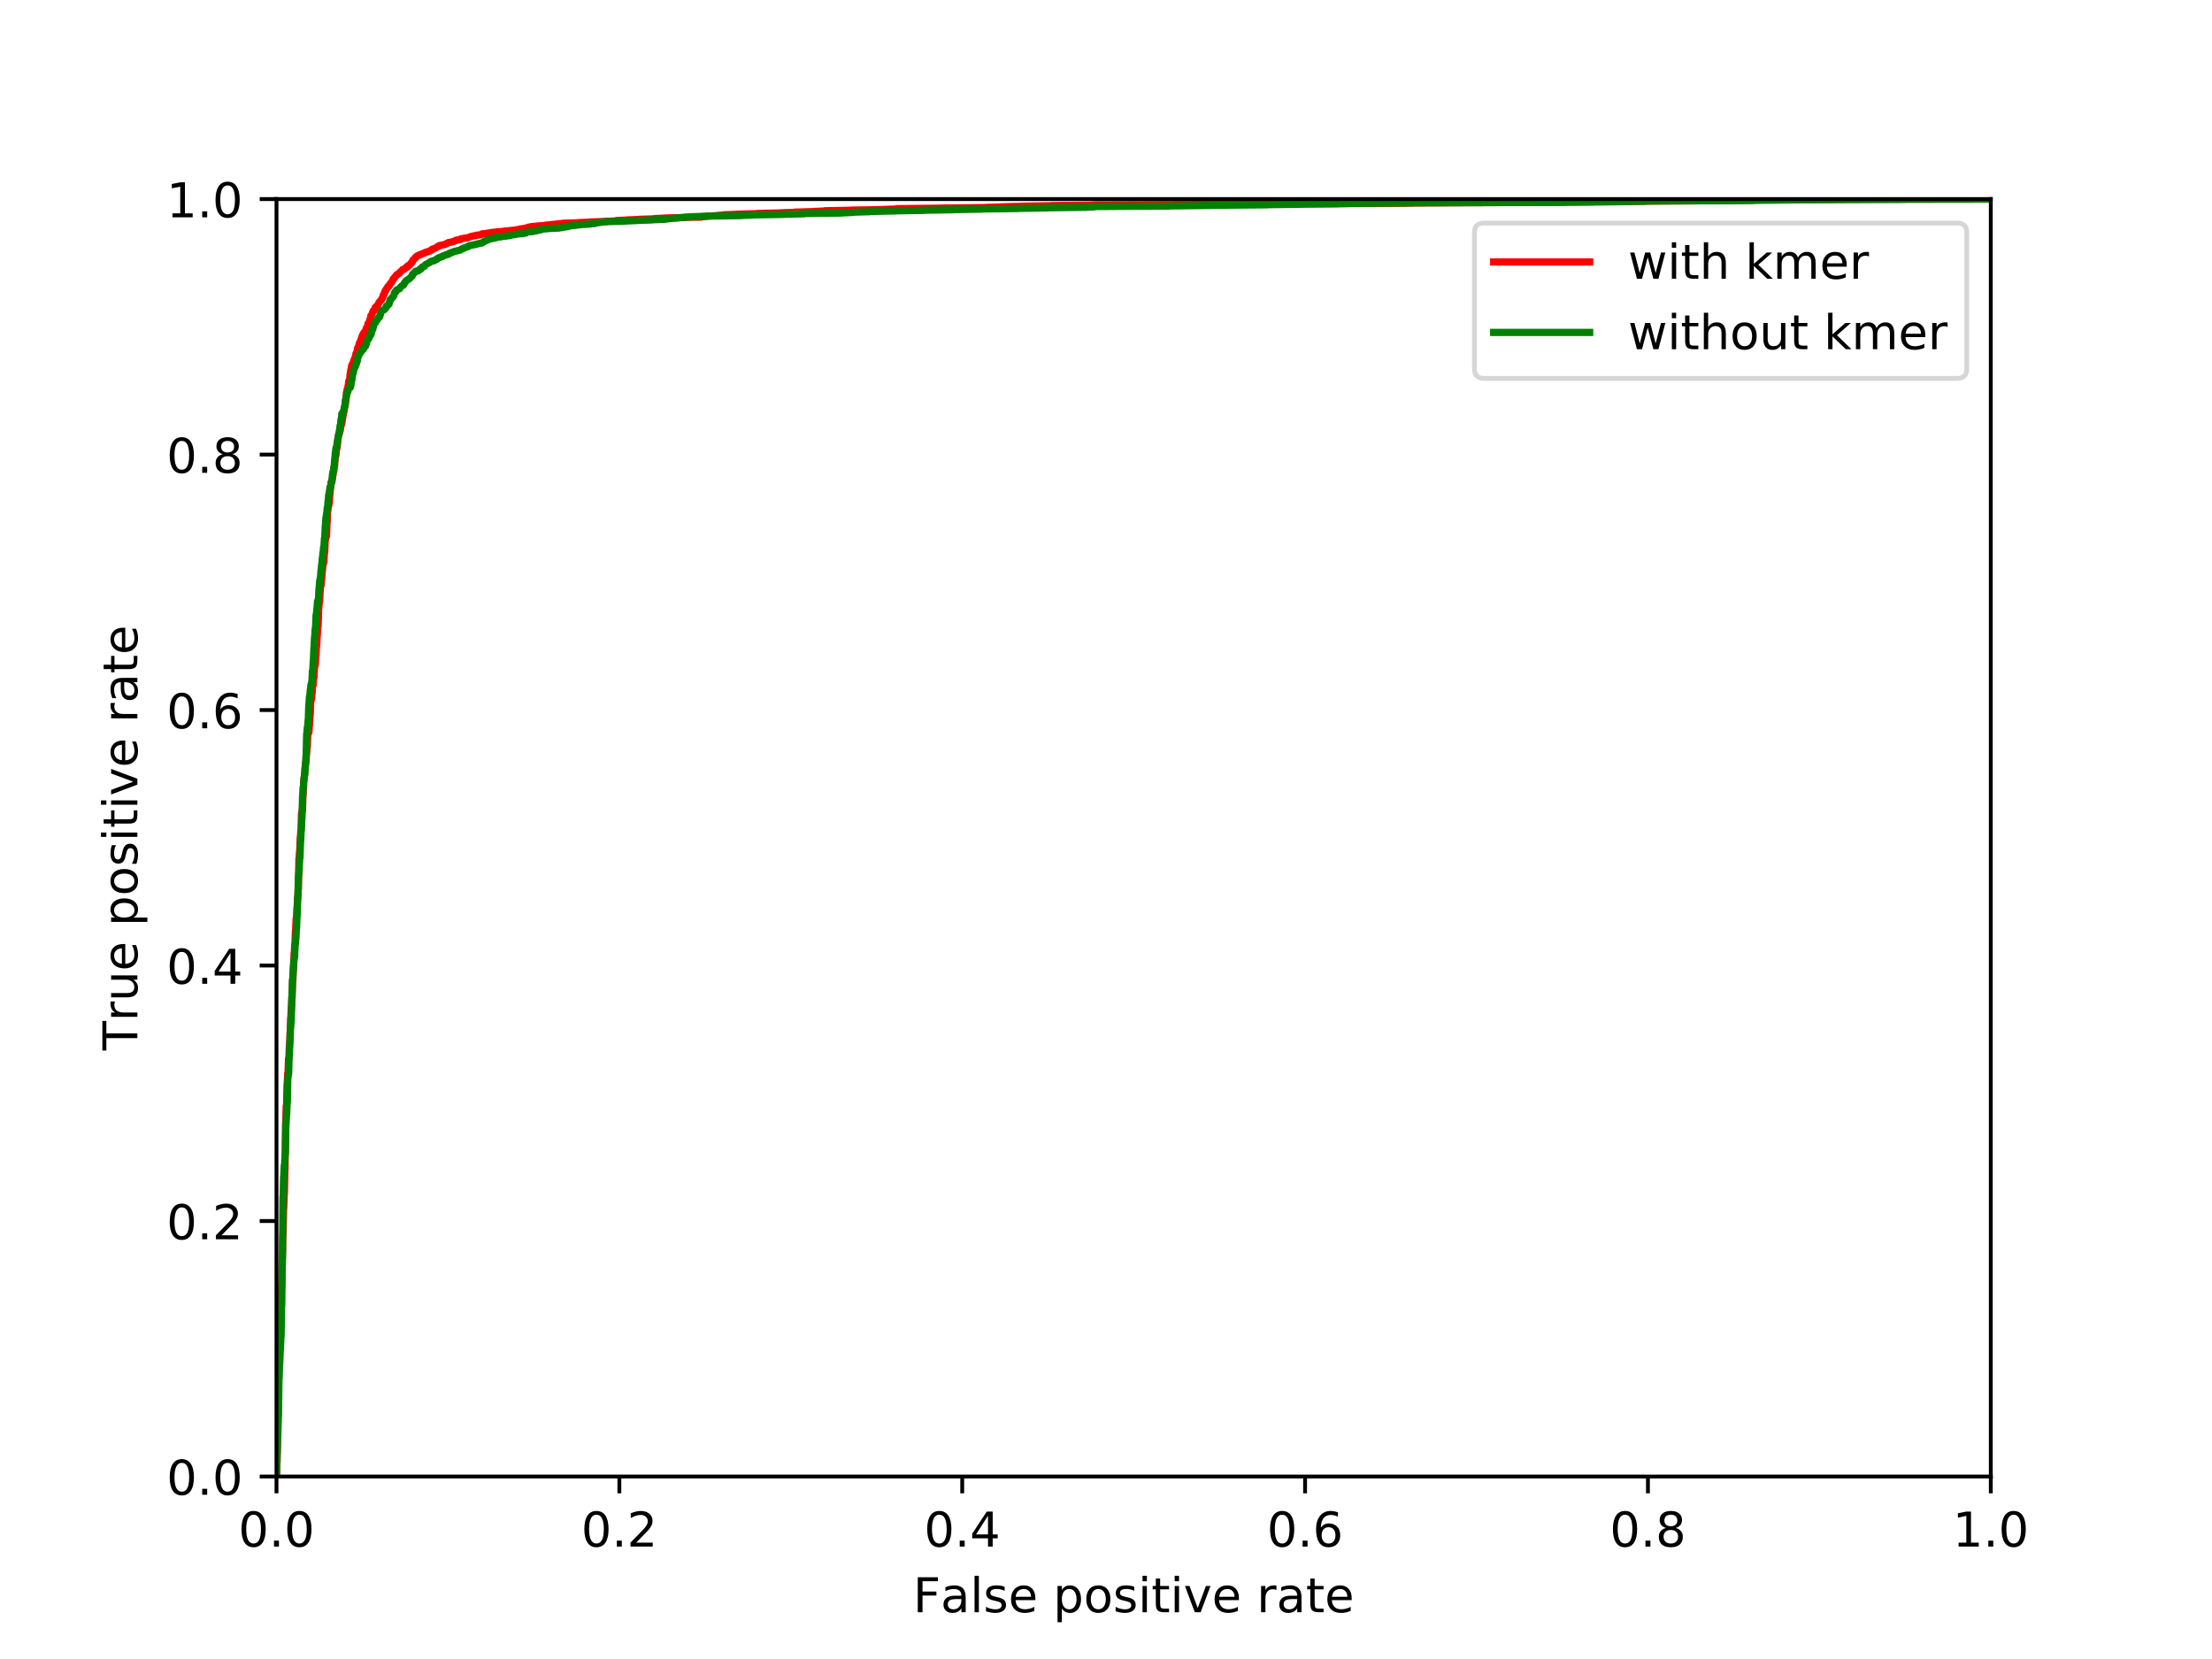 <?xml version="1.0" encoding="utf-8" standalone="no"?>
<!DOCTYPE svg PUBLIC "-//W3C//DTD SVG 1.1//EN"
  "http://www.w3.org/Graphics/SVG/1.1/DTD/svg11.dtd">
<!-- Created with matplotlib (https://matplotlib.org/) -->
<svg height="345.6pt" version="1.1" viewBox="0 0 460.8 345.6" width="460.8pt" xmlns="http://www.w3.org/2000/svg" xmlns:xlink="http://www.w3.org/1999/xlink">
 <defs>
  <style type="text/css">
*{stroke-linecap:butt;stroke-linejoin:round;}
  </style>
 </defs>
 <g id="figure_1">
  <g id="patch_1">
   <path d="M 0 345.6 
L 460.8 345.6 
L 460.8 0 
L 0 0 
z
" style="fill:#ffffff;"/>
  </g>
  <g id="axes_1">
   <g id="patch_2">
    <path d="M 57.6 307.584 
L 414.72 307.584 
L 414.72 41.472 
L 57.6 41.472 
z
" style="fill:#ffffff;"/>
   </g>
   <g id="matplotlib.axis_1">
    <g id="xtick_1">
     <g id="line2d_1">
      <defs>
       <path d="M 0 0 
L 0 3.5 
" id="m3030d26a2e" style="stroke:#000000;stroke-width:0.8;"/>
      </defs>
      <g>
       <use style="stroke:#000000;stroke-width:0.8;" x="57.6" xlink:href="#m3030d26a2e" y="307.584"/>
      </g>
     </g>
     <g id="text_1">
      <!-- 0.0 -->
      <defs>
       <path d="M 31.781 66.406 
Q 24.172 66.406 20.328 58.906 
Q 16.5 51.422 16.5 36.375 
Q 16.5 21.391 20.328 13.891 
Q 24.172 6.391 31.781 6.391 
Q 39.453 6.391 43.281 13.891 
Q 47.125 21.391 47.125 36.375 
Q 47.125 51.422 43.281 58.906 
Q 39.453 66.406 31.781 66.406 
z
M 31.781 74.219 
Q 44.047 74.219 50.516 64.516 
Q 56.984 54.828 56.984 36.375 
Q 56.984 17.969 50.516 8.266 
Q 44.047 -1.422 31.781 -1.422 
Q 19.531 -1.422 13.062 8.266 
Q 6.594 17.969 6.594 36.375 
Q 6.594 54.828 13.062 64.516 
Q 19.531 74.219 31.781 74.219 
z
" id="DejaVuSans-48"/>
       <path d="M 10.688 12.406 
L 21 12.406 
L 21 0 
L 10.688 0 
z
" id="DejaVuSans-46"/>
      </defs>
      <g transform="translate(49.648 322.182)scale(0.1 -0.1)">
       <use xlink:href="#DejaVuSans-48"/>
       <use x="63.623" xlink:href="#DejaVuSans-46"/>
       <use x="95.41" xlink:href="#DejaVuSans-48"/>
      </g>
     </g>
    </g>
    <g id="xtick_2">
     <g id="line2d_2">
      <g>
       <use style="stroke:#000000;stroke-width:0.8;" x="129.024" xlink:href="#m3030d26a2e" y="307.584"/>
      </g>
     </g>
     <g id="text_2">
      <!-- 0.2 -->
      <defs>
       <path d="M 19.188 8.297 
L 53.609 8.297 
L 53.609 0 
L 7.328 0 
L 7.328 8.297 
Q 12.938 14.109 22.625 23.891 
Q 32.328 33.688 34.812 36.531 
Q 39.547 41.844 41.422 45.531 
Q 43.312 49.219 43.312 52.781 
Q 43.312 58.594 39.234 62.25 
Q 35.156 65.922 28.609 65.922 
Q 23.969 65.922 18.812 64.312 
Q 13.672 62.703 7.812 59.422 
L 7.812 69.391 
Q 13.766 71.781 18.938 73 
Q 24.125 74.219 28.422 74.219 
Q 39.75 74.219 46.484 68.547 
Q 53.219 62.891 53.219 53.422 
Q 53.219 48.922 51.531 44.891 
Q 49.859 40.875 45.406 35.406 
Q 44.188 33.984 37.641 27.219 
Q 31.109 20.453 19.188 8.297 
z
" id="DejaVuSans-50"/>
      </defs>
      <g transform="translate(121.072 322.182)scale(0.1 -0.1)">
       <use xlink:href="#DejaVuSans-48"/>
       <use x="63.623" xlink:href="#DejaVuSans-46"/>
       <use x="95.41" xlink:href="#DejaVuSans-50"/>
      </g>
     </g>
    </g>
    <g id="xtick_3">
     <g id="line2d_3">
      <g>
       <use style="stroke:#000000;stroke-width:0.8;" x="200.448" xlink:href="#m3030d26a2e" y="307.584"/>
      </g>
     </g>
     <g id="text_3">
      <!-- 0.4 -->
      <defs>
       <path d="M 37.797 64.312 
L 12.891 25.391 
L 37.797 25.391 
z
M 35.203 72.906 
L 47.609 72.906 
L 47.609 25.391 
L 58.016 25.391 
L 58.016 17.188 
L 47.609 17.188 
L 47.609 0 
L 37.797 0 
L 37.797 17.188 
L 4.891 17.188 
L 4.891 26.703 
z
" id="DejaVuSans-52"/>
      </defs>
      <g transform="translate(192.496 322.182)scale(0.1 -0.1)">
       <use xlink:href="#DejaVuSans-48"/>
       <use x="63.623" xlink:href="#DejaVuSans-46"/>
       <use x="95.41" xlink:href="#DejaVuSans-52"/>
      </g>
     </g>
    </g>
    <g id="xtick_4">
     <g id="line2d_4">
      <g>
       <use style="stroke:#000000;stroke-width:0.8;" x="271.872" xlink:href="#m3030d26a2e" y="307.584"/>
      </g>
     </g>
     <g id="text_4">
      <!-- 0.6 -->
      <defs>
       <path d="M 33.016 40.375 
Q 26.375 40.375 22.484 35.828 
Q 18.609 31.297 18.609 23.391 
Q 18.609 15.531 22.484 10.953 
Q 26.375 6.391 33.016 6.391 
Q 39.656 6.391 43.531 10.953 
Q 47.406 15.531 47.406 23.391 
Q 47.406 31.297 43.531 35.828 
Q 39.656 40.375 33.016 40.375 
z
M 52.594 71.297 
L 52.594 62.312 
Q 48.875 64.062 45.094 64.984 
Q 41.312 65.922 37.594 65.922 
Q 27.828 65.922 22.672 59.328 
Q 17.531 52.734 16.797 39.406 
Q 19.672 43.656 24.016 45.922 
Q 28.375 48.188 33.594 48.188 
Q 44.578 48.188 50.953 41.516 
Q 57.328 34.859 57.328 23.391 
Q 57.328 12.156 50.688 5.359 
Q 44.047 -1.422 33.016 -1.422 
Q 20.359 -1.422 13.672 8.266 
Q 6.984 17.969 6.984 36.375 
Q 6.984 53.656 15.188 63.938 
Q 23.391 74.219 37.203 74.219 
Q 40.922 74.219 44.703 73.484 
Q 48.484 72.75 52.594 71.297 
z
" id="DejaVuSans-54"/>
      </defs>
      <g transform="translate(263.92 322.182)scale(0.1 -0.1)">
       <use xlink:href="#DejaVuSans-48"/>
       <use x="63.623" xlink:href="#DejaVuSans-46"/>
       <use x="95.41" xlink:href="#DejaVuSans-54"/>
      </g>
     </g>
    </g>
    <g id="xtick_5">
     <g id="line2d_5">
      <g>
       <use style="stroke:#000000;stroke-width:0.8;" x="343.296" xlink:href="#m3030d26a2e" y="307.584"/>
      </g>
     </g>
     <g id="text_5">
      <!-- 0.8 -->
      <defs>
       <path d="M 31.781 34.625 
Q 24.75 34.625 20.719 30.859 
Q 16.703 27.094 16.703 20.516 
Q 16.703 13.922 20.719 10.156 
Q 24.75 6.391 31.781 6.391 
Q 38.812 6.391 42.859 10.172 
Q 46.922 13.969 46.922 20.516 
Q 46.922 27.094 42.891 30.859 
Q 38.875 34.625 31.781 34.625 
z
M 21.922 38.812 
Q 15.578 40.375 12.031 44.719 
Q 8.5 49.078 8.5 55.328 
Q 8.5 64.062 14.719 69.141 
Q 20.953 74.219 31.781 74.219 
Q 42.672 74.219 48.875 69.141 
Q 55.078 64.062 55.078 55.328 
Q 55.078 49.078 51.531 44.719 
Q 48 40.375 41.703 38.812 
Q 48.828 37.156 52.797 32.312 
Q 56.781 27.484 56.781 20.516 
Q 56.781 9.906 50.312 4.234 
Q 43.844 -1.422 31.781 -1.422 
Q 19.734 -1.422 13.25 4.234 
Q 6.781 9.906 6.781 20.516 
Q 6.781 27.484 10.781 32.312 
Q 14.797 37.156 21.922 38.812 
z
M 18.312 54.391 
Q 18.312 48.734 21.844 45.562 
Q 25.391 42.391 31.781 42.391 
Q 38.141 42.391 41.719 45.562 
Q 45.312 48.734 45.312 54.391 
Q 45.312 60.062 41.719 63.234 
Q 38.141 66.406 31.781 66.406 
Q 25.391 66.406 21.844 63.234 
Q 18.312 60.062 18.312 54.391 
z
" id="DejaVuSans-56"/>
      </defs>
      <g transform="translate(335.344 322.182)scale(0.1 -0.1)">
       <use xlink:href="#DejaVuSans-48"/>
       <use x="63.623" xlink:href="#DejaVuSans-46"/>
       <use x="95.41" xlink:href="#DejaVuSans-56"/>
      </g>
     </g>
    </g>
    <g id="xtick_6">
     <g id="line2d_6">
      <g>
       <use style="stroke:#000000;stroke-width:0.8;" x="414.72" xlink:href="#m3030d26a2e" y="307.584"/>
      </g>
     </g>
     <g id="text_6">
      <!-- 1.0 -->
      <defs>
       <path d="M 12.406 8.297 
L 28.516 8.297 
L 28.516 63.922 
L 10.984 60.406 
L 10.984 69.391 
L 28.422 72.906 
L 38.281 72.906 
L 38.281 8.297 
L 54.391 8.297 
L 54.391 0 
L 12.406 0 
z
" id="DejaVuSans-49"/>
      </defs>
      <g transform="translate(406.768 322.182)scale(0.1 -0.1)">
       <use xlink:href="#DejaVuSans-49"/>
       <use x="63.623" xlink:href="#DejaVuSans-46"/>
       <use x="95.41" xlink:href="#DejaVuSans-48"/>
      </g>
     </g>
    </g>
    <g id="text_7">
     <!-- False positive rate -->
     <defs>
      <path d="M 9.812 72.906 
L 51.703 72.906 
L 51.703 64.594 
L 19.672 64.594 
L 19.672 43.109 
L 48.578 43.109 
L 48.578 34.812 
L 19.672 34.812 
L 19.672 0 
L 9.812 0 
z
" id="DejaVuSans-70"/>
      <path d="M 34.281 27.484 
Q 23.391 27.484 19.188 25 
Q 14.984 22.516 14.984 16.5 
Q 14.984 11.719 18.141 8.906 
Q 21.297 6.109 26.703 6.109 
Q 34.188 6.109 38.703 11.406 
Q 43.219 16.703 43.219 25.484 
L 43.219 27.484 
z
M 52.203 31.203 
L 52.203 0 
L 43.219 0 
L 43.219 8.297 
Q 40.141 3.328 35.547 0.953 
Q 30.953 -1.422 24.312 -1.422 
Q 15.922 -1.422 10.953 3.297 
Q 6 8.016 6 15.922 
Q 6 25.141 12.172 29.828 
Q 18.359 34.516 30.609 34.516 
L 43.219 34.516 
L 43.219 35.406 
Q 43.219 41.609 39.141 45 
Q 35.062 48.391 27.688 48.391 
Q 23 48.391 18.547 47.266 
Q 14.109 46.141 10.016 43.891 
L 10.016 52.203 
Q 14.938 54.109 19.578 55.047 
Q 24.219 56 28.609 56 
Q 40.484 56 46.344 49.844 
Q 52.203 43.703 52.203 31.203 
z
" id="DejaVuSans-97"/>
      <path d="M 9.422 75.984 
L 18.406 75.984 
L 18.406 0 
L 9.422 0 
z
" id="DejaVuSans-108"/>
      <path d="M 44.281 53.078 
L 44.281 44.578 
Q 40.484 46.531 36.375 47.5 
Q 32.281 48.484 27.875 48.484 
Q 21.188 48.484 17.844 46.438 
Q 14.5 44.391 14.5 40.281 
Q 14.5 37.156 16.891 35.375 
Q 19.281 33.594 26.516 31.984 
L 29.594 31.297 
Q 39.156 29.25 43.188 25.516 
Q 47.219 21.781 47.219 15.094 
Q 47.219 7.469 41.188 3.016 
Q 35.156 -1.422 24.609 -1.422 
Q 20.219 -1.422 15.453 -0.562 
Q 10.688 0.297 5.422 2 
L 5.422 11.281 
Q 10.406 8.688 15.234 7.391 
Q 20.062 6.109 24.812 6.109 
Q 31.156 6.109 34.562 8.281 
Q 37.984 10.453 37.984 14.406 
Q 37.984 18.062 35.516 20.016 
Q 33.062 21.969 24.703 23.781 
L 21.578 24.516 
Q 13.234 26.266 9.516 29.906 
Q 5.812 33.547 5.812 39.891 
Q 5.812 47.609 11.281 51.797 
Q 16.75 56 26.812 56 
Q 31.781 56 36.172 55.266 
Q 40.578 54.547 44.281 53.078 
z
" id="DejaVuSans-115"/>
      <path d="M 56.203 29.594 
L 56.203 25.203 
L 14.891 25.203 
Q 15.484 15.922 20.484 11.062 
Q 25.484 6.203 34.422 6.203 
Q 39.594 6.203 44.453 7.469 
Q 49.312 8.734 54.109 11.281 
L 54.109 2.781 
Q 49.266 0.734 44.188 -0.344 
Q 39.109 -1.422 33.891 -1.422 
Q 20.797 -1.422 13.156 6.188 
Q 5.516 13.812 5.516 26.812 
Q 5.516 40.234 12.766 48.109 
Q 20.016 56 32.328 56 
Q 43.359 56 49.781 48.891 
Q 56.203 41.797 56.203 29.594 
z
M 47.219 32.234 
Q 47.125 39.594 43.094 43.984 
Q 39.062 48.391 32.422 48.391 
Q 24.906 48.391 20.391 44.141 
Q 15.875 39.891 15.188 32.172 
z
" id="DejaVuSans-101"/>
      <path id="DejaVuSans-32"/>
      <path d="M 18.109 8.203 
L 18.109 -20.797 
L 9.078 -20.797 
L 9.078 54.688 
L 18.109 54.688 
L 18.109 46.391 
Q 20.953 51.266 25.266 53.625 
Q 29.594 56 35.594 56 
Q 45.562 56 51.781 48.094 
Q 58.016 40.188 58.016 27.297 
Q 58.016 14.406 51.781 6.484 
Q 45.562 -1.422 35.594 -1.422 
Q 29.594 -1.422 25.266 0.953 
Q 20.953 3.328 18.109 8.203 
z
M 48.688 27.297 
Q 48.688 37.203 44.609 42.844 
Q 40.531 48.484 33.406 48.484 
Q 26.266 48.484 22.188 42.844 
Q 18.109 37.203 18.109 27.297 
Q 18.109 17.391 22.188 11.75 
Q 26.266 6.109 33.406 6.109 
Q 40.531 6.109 44.609 11.75 
Q 48.688 17.391 48.688 27.297 
z
" id="DejaVuSans-112"/>
      <path d="M 30.609 48.391 
Q 23.391 48.391 19.188 42.75 
Q 14.984 37.109 14.984 27.297 
Q 14.984 17.484 19.156 11.844 
Q 23.344 6.203 30.609 6.203 
Q 37.797 6.203 41.984 11.859 
Q 46.188 17.531 46.188 27.297 
Q 46.188 37.016 41.984 42.703 
Q 37.797 48.391 30.609 48.391 
z
M 30.609 56 
Q 42.328 56 49.016 48.375 
Q 55.719 40.766 55.719 27.297 
Q 55.719 13.875 49.016 6.219 
Q 42.328 -1.422 30.609 -1.422 
Q 18.844 -1.422 12.172 6.219 
Q 5.516 13.875 5.516 27.297 
Q 5.516 40.766 12.172 48.375 
Q 18.844 56 30.609 56 
z
" id="DejaVuSans-111"/>
      <path d="M 9.422 54.688 
L 18.406 54.688 
L 18.406 0 
L 9.422 0 
z
M 9.422 75.984 
L 18.406 75.984 
L 18.406 64.594 
L 9.422 64.594 
z
" id="DejaVuSans-105"/>
      <path d="M 18.312 70.219 
L 18.312 54.688 
L 36.812 54.688 
L 36.812 47.703 
L 18.312 47.703 
L 18.312 18.016 
Q 18.312 11.328 20.141 9.422 
Q 21.969 7.516 27.594 7.516 
L 36.812 7.516 
L 36.812 0 
L 27.594 0 
Q 17.188 0 13.234 3.875 
Q 9.281 7.766 9.281 18.016 
L 9.281 47.703 
L 2.688 47.703 
L 2.688 54.688 
L 9.281 54.688 
L 9.281 70.219 
z
" id="DejaVuSans-116"/>
      <path d="M 2.984 54.688 
L 12.5 54.688 
L 29.594 8.797 
L 46.688 54.688 
L 56.203 54.688 
L 35.688 0 
L 23.484 0 
z
" id="DejaVuSans-118"/>
      <path d="M 41.109 46.297 
Q 39.594 47.172 37.812 47.578 
Q 36.031 48 33.891 48 
Q 26.266 48 22.188 43.047 
Q 18.109 38.094 18.109 28.812 
L 18.109 0 
L 9.078 0 
L 9.078 54.688 
L 18.109 54.688 
L 18.109 46.188 
Q 20.953 51.172 25.484 53.578 
Q 30.031 56 36.531 56 
Q 37.453 56 38.578 55.875 
Q 39.703 55.766 41.062 55.516 
z
" id="DejaVuSans-114"/>
     </defs>
     <g transform="translate(190.21 335.861)scale(0.1 -0.1)">
      <use xlink:href="#DejaVuSans-70"/>
      <use x="57.379" xlink:href="#DejaVuSans-97"/>
      <use x="118.658" xlink:href="#DejaVuSans-108"/>
      <use x="146.441" xlink:href="#DejaVuSans-115"/>
      <use x="198.541" xlink:href="#DejaVuSans-101"/>
      <use x="260.064" xlink:href="#DejaVuSans-32"/>
      <use x="291.852" xlink:href="#DejaVuSans-112"/>
      <use x="355.328" xlink:href="#DejaVuSans-111"/>
      <use x="416.51" xlink:href="#DejaVuSans-115"/>
      <use x="468.609" xlink:href="#DejaVuSans-105"/>
      <use x="496.393" xlink:href="#DejaVuSans-116"/>
      <use x="535.602" xlink:href="#DejaVuSans-105"/>
      <use x="563.385" xlink:href="#DejaVuSans-118"/>
      <use x="622.564" xlink:href="#DejaVuSans-101"/>
      <use x="684.088" xlink:href="#DejaVuSans-32"/>
      <use x="715.875" xlink:href="#DejaVuSans-114"/>
      <use x="756.988" xlink:href="#DejaVuSans-97"/>
      <use x="818.268" xlink:href="#DejaVuSans-116"/>
      <use x="857.477" xlink:href="#DejaVuSans-101"/>
     </g>
    </g>
   </g>
   <g id="matplotlib.axis_2">
    <g id="ytick_1">
     <g id="line2d_7">
      <defs>
       <path d="M 0 0 
L -3.5 0 
" id="m69b193b788" style="stroke:#000000;stroke-width:0.8;"/>
      </defs>
      <g>
       <use style="stroke:#000000;stroke-width:0.8;" x="57.6" xlink:href="#m69b193b788" y="307.584"/>
      </g>
     </g>
     <g id="text_8">
      <!-- 0.0 -->
      <g transform="translate(34.697 311.383)scale(0.1 -0.1)">
       <use xlink:href="#DejaVuSans-48"/>
       <use x="63.623" xlink:href="#DejaVuSans-46"/>
       <use x="95.41" xlink:href="#DejaVuSans-48"/>
      </g>
     </g>
    </g>
    <g id="ytick_2">
     <g id="line2d_8">
      <g>
       <use style="stroke:#000000;stroke-width:0.8;" x="57.6" xlink:href="#m69b193b788" y="254.362"/>
      </g>
     </g>
     <g id="text_9">
      <!-- 0.2 -->
      <g transform="translate(34.697 258.161)scale(0.1 -0.1)">
       <use xlink:href="#DejaVuSans-48"/>
       <use x="63.623" xlink:href="#DejaVuSans-46"/>
       <use x="95.41" xlink:href="#DejaVuSans-50"/>
      </g>
     </g>
    </g>
    <g id="ytick_3">
     <g id="line2d_9">
      <g>
       <use style="stroke:#000000;stroke-width:0.8;" x="57.6" xlink:href="#m69b193b788" y="201.139"/>
      </g>
     </g>
     <g id="text_10">
      <!-- 0.4 -->
      <g transform="translate(34.697 204.938)scale(0.1 -0.1)">
       <use xlink:href="#DejaVuSans-48"/>
       <use x="63.623" xlink:href="#DejaVuSans-46"/>
       <use x="95.41" xlink:href="#DejaVuSans-52"/>
      </g>
     </g>
    </g>
    <g id="ytick_4">
     <g id="line2d_10">
      <g>
       <use style="stroke:#000000;stroke-width:0.8;" x="57.6" xlink:href="#m69b193b788" y="147.917"/>
      </g>
     </g>
     <g id="text_11">
      <!-- 0.6 -->
      <g transform="translate(34.697 151.716)scale(0.1 -0.1)">
       <use xlink:href="#DejaVuSans-48"/>
       <use x="63.623" xlink:href="#DejaVuSans-46"/>
       <use x="95.41" xlink:href="#DejaVuSans-54"/>
      </g>
     </g>
    </g>
    <g id="ytick_5">
     <g id="line2d_11">
      <g>
       <use style="stroke:#000000;stroke-width:0.8;" x="57.6" xlink:href="#m69b193b788" y="94.694"/>
      </g>
     </g>
     <g id="text_12">
      <!-- 0.8 -->
      <g transform="translate(34.697 98.494)scale(0.1 -0.1)">
       <use xlink:href="#DejaVuSans-48"/>
       <use x="63.623" xlink:href="#DejaVuSans-46"/>
       <use x="95.41" xlink:href="#DejaVuSans-56"/>
      </g>
     </g>
    </g>
    <g id="ytick_6">
     <g id="line2d_12">
      <g>
       <use style="stroke:#000000;stroke-width:0.8;" x="57.6" xlink:href="#m69b193b788" y="41.472"/>
      </g>
     </g>
     <g id="text_13">
      <!-- 1.0 -->
      <g transform="translate(34.697 45.271)scale(0.1 -0.1)">
       <use xlink:href="#DejaVuSans-49"/>
       <use x="63.623" xlink:href="#DejaVuSans-46"/>
       <use x="95.41" xlink:href="#DejaVuSans-48"/>
      </g>
     </g>
    </g>
    <g id="text_14">
     <!-- True positive rate -->
     <defs>
      <path d="M -0.297 72.906 
L 61.375 72.906 
L 61.375 64.594 
L 35.5 64.594 
L 35.5 0 
L 25.594 0 
L 25.594 64.594 
L -0.297 64.594 
z
" id="DejaVuSans-84"/>
      <path d="M 8.5 21.578 
L 8.5 54.688 
L 17.484 54.688 
L 17.484 21.922 
Q 17.484 14.156 20.5 10.266 
Q 23.531 6.391 29.594 6.391 
Q 36.859 6.391 41.078 11.031 
Q 45.312 15.672 45.312 23.688 
L 45.312 54.688 
L 54.297 54.688 
L 54.297 0 
L 45.312 0 
L 45.312 8.406 
Q 42.047 3.422 37.719 1 
Q 33.406 -1.422 27.688 -1.422 
Q 18.266 -1.422 13.375 4.438 
Q 8.5 10.297 8.5 21.578 
z
M 31.109 56 
z
" id="DejaVuSans-117"/>
     </defs>
     <g transform="translate(28.617 218.819)rotate(-90)scale(0.1 -0.1)">
      <use xlink:href="#DejaVuSans-84"/>
      <use x="60.865" xlink:href="#DejaVuSans-114"/>
      <use x="101.979" xlink:href="#DejaVuSans-117"/>
      <use x="165.357" xlink:href="#DejaVuSans-101"/>
      <use x="226.881" xlink:href="#DejaVuSans-32"/>
      <use x="258.668" xlink:href="#DejaVuSans-112"/>
      <use x="322.145" xlink:href="#DejaVuSans-111"/>
      <use x="383.326" xlink:href="#DejaVuSans-115"/>
      <use x="435.426" xlink:href="#DejaVuSans-105"/>
      <use x="463.209" xlink:href="#DejaVuSans-116"/>
      <use x="502.418" xlink:href="#DejaVuSans-105"/>
      <use x="530.201" xlink:href="#DejaVuSans-118"/>
      <use x="589.381" xlink:href="#DejaVuSans-101"/>
      <use x="650.904" xlink:href="#DejaVuSans-32"/>
      <use x="682.691" xlink:href="#DejaVuSans-114"/>
      <use x="723.805" xlink:href="#DejaVuSans-97"/>
      <use x="785.084" xlink:href="#DejaVuSans-116"/>
      <use x="824.293" xlink:href="#DejaVuSans-101"/>
     </g>
    </g>
   </g>
   <g id="line2d_13">
    <path clip-path="url(#p1aabea8ff3)" d="M 57.6 307.584 
L 57.703 304.517 
L 57.737 304.517 
L 57.84 297.795 
L 57.874 297.795 
L 57.977 286.524 
L 58.012 286.524 
L 58.012 286.473 
L 58.114 280.518 
L 58.149 280.518 
L 58.252 277.195 
L 58.286 277.195 
L 58.389 272.518 
L 58.423 272.518 
L 58.526 270.09 
L 58.56 270.09 
L 58.663 267.585 
L 58.698 267.585 
L 58.8 261.988 
L 58.835 261.988 
L 58.938 257.132 
L 58.972 257.132 
L 59.075 251.637 
L 59.109 251.637 
L 59.212 248.672 
L 59.246 248.672 
L 59.349 243.561 
L 59.384 243.561 
L 59.486 234.053 
L 59.521 234.053 
L 59.624 230.398 
L 59.692 230.398 
L 59.795 225.874 
L 59.829 225.874 
L 59.932 223.574 
L 60.001 223.498 
L 60.104 220.558 
L 60.172 220.507 
L 60.275 218.003 
L 60.31 218.003 
L 60.413 215.14 
L 60.447 215.14 
L 60.55 211.996 
L 60.584 211.996 
L 60.687 209.773 
L 60.721 209.773 
L 60.824 207.779 
L 60.858 207.779 
L 60.961 204.176 
L 61.03 204.124 
L 61.133 201.313 
L 61.167 201.313 
L 61.27 198.578 
L 61.304 198.578 
L 61.407 196.636 
L 61.441 196.636 
L 61.544 193.952 
L 61.579 193.952 
L 61.682 191.422 
L 61.75 191.345 
L 61.853 189.096 
L 61.887 189.096 
L 61.99 187.077 
L 62.025 187.077 
L 62.127 185.237 
L 62.162 185.237 
L 62.265 178.873 
L 62.299 178.873 
L 62.402 177.365 
L 62.436 177.365 
L 62.539 174.502 
L 62.573 174.502 
L 62.676 172.969 
L 62.711 172.969 
L 62.813 169.365 
L 62.848 169.365 
L 62.951 168.777 
L 63.019 168.777 
L 63.122 165.532 
L 63.156 165.532 
L 63.259 162.695 
L 63.294 162.669 
L 63.397 161.774 
L 63.431 161.774 
L 63.534 160.011 
L 63.568 160.011 
L 63.671 158.835 
L 63.74 158.81 
L 63.842 157.072 
L 63.877 157.046 
L 63.98 155.615 
L 64.014 155.615 
L 64.117 153.034 
L 64.185 152.957 
L 64.288 152.65 
L 64.357 152.548 
L 64.46 150.912 
L 64.494 150.912 
L 64.597 148.995 
L 64.631 148.995 
L 64.734 146.184 
L 64.768 146.184 
L 64.871 145.622 
L 64.906 145.622 
L 65.009 144.267 
L 65.043 144.267 
L 65.043 144.165 
L 65.111 142.81 
L 65.249 142.708 
L 65.352 141.098 
L 65.42 141.098 
L 65.523 139.028 
L 65.557 139.028 
L 65.592 138.542 
L 65.695 138.542 
L 65.797 136.6 
L 65.832 136.6 
L 65.935 134.581 
L 65.969 134.581 
L 66.072 132.434 
L 66.106 132.434 
L 66.209 130.44 
L 66.278 130.363 
L 66.381 126.734 
L 66.415 126.734 
L 66.518 125.405 
L 66.586 125.328 
L 66.689 123.258 
L 66.724 123.258 
L 66.792 121.955 
L 66.895 121.955 
L 66.998 120.524 
L 67.032 120.524 
L 67.135 118.939 
L 67.169 118.939 
L 67.272 117.712 
L 67.307 117.712 
L 67.409 117.124 
L 67.478 117.124 
L 67.581 115.182 
L 67.65 115.105 
L 67.752 112.575 
L 67.787 112.575 
L 67.89 111.783 
L 68.027 111.731 
L 68.13 108.741 
L 68.164 108.741 
L 68.233 106.364 
L 68.301 106.364 
L 68.404 105.444 
L 68.473 105.419 
L 68.576 104.78 
L 68.61 104.78 
L 68.713 102.837 
L 68.747 102.837 
L 68.85 101.61 
L 68.884 101.61 
L 68.953 100.486 
L 69.09 100.46 
L 69.193 99.77 
L 69.262 99.694 
L 69.33 98.901 
L 69.399 98.901 
L 69.433 98.237 
L 69.536 98.237 
L 69.639 97.061 
L 69.708 97.036 
L 69.81 95.4 
L 69.845 95.4 
L 69.913 94.889 
L 69.982 94.889 
L 70.085 93.662 
L 70.119 93.662 
L 70.222 93.1 
L 70.256 93.1 
L 70.359 91.515 
L 70.393 91.515 
L 70.496 90.672 
L 70.599 90.569 
L 70.702 90.186 
L 70.736 90.186 
L 70.839 89.598 
L 70.908 89.598 
L 71.011 88.652 
L 71.114 88.55 
L 71.217 88.013 
L 71.251 88.013 
L 71.354 87.145 
L 71.388 87.145 
L 71.491 86.352 
L 71.525 86.352 
L 71.594 85.739 
L 71.663 85.739 
L 71.765 84.895 
L 71.8 84.895 
L 71.903 84.333 
L 71.937 84.333 
L 72.04 83.285 
L 72.074 83.285 
L 72.177 81.752 
L 72.211 81.752 
L 72.28 81.215 
L 72.417 81.113 
L 72.52 80.295 
L 72.554 80.295 
L 72.657 79.349 
L 72.829 79.247 
L 72.932 77.892 
L 72.966 77.892 
L 73.069 77.075 
L 73.137 76.998 
L 73.24 76.18 
L 73.275 76.18 
L 73.377 75.873 
L 73.48 75.797 
L 73.583 75.464 
L 73.618 75.464 
L 73.72 75.004 
L 73.823 74.953 
L 73.926 74.544 
L 74.029 74.468 
L 74.132 73.701 
L 74.201 73.701 
L 74.201 73.599 
L 74.269 73.394 
L 74.372 73.369 
L 74.475 72.551 
L 74.612 72.449 
L 74.715 71.963 
L 74.784 71.912 
L 74.887 71.375 
L 74.955 71.35 
L 75.058 71.171 
L 75.092 71.171 
L 75.195 70.711 
L 75.264 70.685 
L 75.367 70.199 
L 75.435 70.148 
L 75.538 69.739 
L 75.641 69.688 
L 75.744 69.382 
L 75.813 69.305 
L 75.916 69.177 
L 76.087 69.152 
L 76.19 68.717 
L 76.224 68.717 
L 76.327 68.308 
L 76.43 68.206 
L 76.533 67.976 
L 76.567 67.976 
L 76.67 67.388 
L 76.739 67.337 
L 76.842 67.158 
L 76.979 67.056 
L 77.082 66.442 
L 77.15 66.366 
L 77.253 65.778 
L 77.39 65.676 
L 77.493 65.394 
L 77.528 65.394 
L 77.631 65.011 
L 77.699 64.96 
L 77.768 64.704 
L 77.939 64.704 
L 78.042 64.372 
L 78.076 64.372 
L 78.179 64.014 
L 78.248 63.989 
L 78.351 63.835 
L 78.625 63.733 
L 78.728 63.452 
L 78.831 63.35 
L 78.934 63.018 
L 79.037 62.915 
L 79.105 62.788 
L 79.243 62.736 
L 79.345 62.532 
L 79.517 62.43 
L 79.62 62.072 
L 79.723 62.021 
L 79.826 61.484 
L 79.963 61.459 
L 80.066 60.998 
L 80.134 60.998 
L 80.237 60.564 
L 80.374 60.487 
L 80.443 60.232 
L 80.58 60.129 
L 80.649 59.951 
L 80.82 59.874 
L 80.82 59.669 
L 81.06 59.618 
L 81.163 59.286 
L 81.198 59.286 
L 81.301 59.056 
L 81.438 58.979 
L 81.541 58.8 
L 81.609 58.775 
L 81.712 58.519 
L 81.781 58.494 
L 81.884 58.136 
L 82.021 58.085 
L 82.124 57.855 
L 82.295 57.753 
L 82.364 57.574 
L 82.501 57.471 
L 82.535 57.344 
L 82.638 57.344 
L 82.672 57.19 
L 82.947 57.088 
L 83.05 56.986 
L 83.221 56.935 
L 83.324 56.679 
L 83.496 56.577 
L 83.599 56.475 
L 83.736 56.398 
L 83.839 56.168 
L 84.216 56.066 
L 84.285 55.964 
L 84.525 55.861 
L 84.593 55.682 
L 84.902 55.631 
L 85.005 55.325 
L 85.279 55.273 
L 85.348 55.12 
L 85.485 55.043 
L 85.588 54.839 
L 85.725 54.788 
L 85.794 54.609 
L 85.931 54.532 
L 85.999 54.174 
L 86.137 54.149 
L 86.24 53.97 
L 86.445 53.868 
L 86.548 53.587 
L 86.788 53.484 
L 86.891 53.305 
L 87.234 53.203 
L 87.303 53.101 
L 87.749 52.999 
L 87.817 52.897 
L 88.263 52.794 
L 88.263 52.718 
L 88.606 52.641 
L 88.606 52.564 
L 89.086 52.462 
L 89.189 52.36 
L 89.567 52.309 
L 89.635 52.206 
L 89.875 52.13 
L 89.978 51.925 
L 90.39 51.823 
L 90.39 51.772 
L 90.733 51.67 
L 90.836 51.619 
L 91.007 51.516 
L 91.076 51.389 
L 91.384 51.312 
L 91.487 51.159 
L 92.07 51.056 
L 92.07 51.031 
L 92.722 50.929 
L 92.756 50.852 
L 93.099 50.75 
L 93.099 50.673 
L 93.374 50.571 
L 93.408 50.52 
L 94.025 50.443 
L 94.025 50.392 
L 94.54 50.315 
L 94.574 50.213 
L 94.986 50.111 
L 95.054 50.008 
L 95.912 49.906 
L 95.98 49.753 
L 96.666 49.651 
L 96.666 49.625 
L 97.421 49.548 
L 97.524 49.472 
L 97.867 49.369 
L 97.97 49.293 
L 98.484 49.191 
L 98.587 49.139 
L 99.17 49.088 
L 99.17 49.012 
L 100.096 48.909 
L 100.096 48.884 
L 100.371 48.833 
L 100.439 48.705 
L 101.468 48.628 
L 101.468 48.577 
L 102.291 48.475 
L 102.291 48.449 
L 103.286 48.347 
L 103.389 48.296 
L 104.932 48.194 
L 105.001 48.143 
L 106.304 48.04 
L 106.304 48.015 
L 107.505 47.913 
L 107.505 47.862 
L 108.225 47.759 
L 108.294 47.708 
L 109.117 47.606 
L 109.117 47.58 
L 109.7 47.478 
L 109.7 47.453 
L 110.077 47.35 
L 110.077 47.325 
L 110.763 47.223 
L 110.763 47.197 
L 111.929 47.095 
L 111.929 47.069 
L 113.576 46.967 
L 113.576 46.916 
L 114.708 46.814 
L 114.708 46.788 
L 116.011 46.686 
L 116.08 46.635 
L 117.246 46.533 
L 117.246 46.507 
L 120.401 46.405 
L 120.401 46.379 
L 122.699 46.277 
L 122.699 46.251 
L 125.752 46.149 
L 125.752 46.124 
L 128.324 46.021 
L 128.359 45.945 
L 130.554 45.842 
L 130.554 45.817 
L 133.092 45.715 
L 133.092 45.689 
L 136.179 45.587 
L 136.282 45.536 
L 138.545 45.434 
L 138.545 45.408 
L 142.833 45.306 
L 142.833 45.28 
L 146.125 45.229 
L 146.125 45.152 
L 147.36 45.05 
L 147.36 45.025 
L 149.315 44.922 
L 149.315 44.897 
L 150.687 44.795 
L 150.756 44.743 
L 153.603 44.641 
L 153.603 44.616 
L 157.581 44.513 
L 157.684 44.462 
L 162.52 44.36 
L 162.52 44.335 
L 165.607 44.232 
L 165.641 44.181 
L 169.449 44.079 
L 169.449 44.053 
L 171.781 43.951 
L 171.815 43.9 
L 177.269 43.798 
L 177.269 43.772 
L 183.443 43.67 
L 183.443 43.644 
L 186.667 43.542 
L 186.735 43.466 
L 196.202 43.363 
L 196.202 43.338 
L 205.257 43.236 
L 205.257 43.21 
L 208.481 43.108 
L 208.481 43.082 
L 212.837 42.98 
L 212.837 42.954 
L 218.976 42.852 
L 218.976 42.827 
L 227.722 42.724 
L 227.791 42.673 
L 254.887 42.571 
L 254.887 42.545 
L 278.794 42.443 
L 278.794 42.418 
L 294.228 42.315 
L 294.228 42.29 
L 314.464 42.188 
L 314.464 42.162 
L 331.82 42.06 
L 331.82 42.034 
L 342.795 41.932 
L 342.795 41.906 
L 358.436 41.804 
L 358.436 41.779 
L 365.707 41.676 
L 365.707 41.651 
L 382.479 41.549 
L 382.479 41.523 
L 414.72 41.472 
L 414.72 41.472 
" style="fill:none;stroke:#ff0000;stroke-linecap:square;stroke-width:1.5;"/>
   </g>
   <g id="line2d_14">
    <path clip-path="url(#p1aabea8ff3)" d="M 57.6 307.584 
L 57.703 302.805 
L 57.737 302.805 
L 57.84 299.073 
L 57.874 299.073 
L 57.977 294.984 
L 58.012 294.984 
L 58.012 294.882 
L 58.114 287.24 
L 58.149 287.24 
L 58.252 283.917 
L 58.286 283.917 
L 58.389 281.182 
L 58.423 281.182 
L 58.526 278.448 
L 58.56 278.448 
L 58.663 271.981 
L 58.698 271.981 
L 58.8 263.394 
L 58.835 263.394 
L 58.835 263.292 
L 58.938 249.414 
L 58.972 249.414 
L 59.075 245.094 
L 59.109 245.094 
L 59.212 242.794 
L 59.281 242.743 
L 59.384 240.468 
L 59.452 240.391 
L 59.555 234.232 
L 59.589 234.232 
L 59.692 232.085 
L 59.727 232.085 
L 59.829 229.708 
L 59.864 229.708 
L 59.967 224.418 
L 60.001 224.418 
L 60.104 223.676 
L 60.138 223.676 
L 60.241 220.175 
L 60.275 220.175 
L 60.378 217.236 
L 60.413 217.236 
L 60.515 214.015 
L 60.55 214.015 
L 60.653 212.61 
L 60.687 212.61 
L 60.79 207.6 
L 60.824 207.6 
L 60.927 204.099 
L 60.961 204.099 
L 61.064 202.259 
L 61.098 202.259 
L 61.201 200.137 
L 61.236 200.137 
L 61.339 199.422 
L 61.373 199.422 
L 61.476 196.917 
L 61.51 196.917 
L 61.613 195.562 
L 61.647 195.562 
L 61.75 193.364 
L 61.784 193.364 
L 61.887 190.655 
L 61.922 190.655 
L 62.025 186.719 
L 62.059 186.719 
L 62.162 182.553 
L 62.196 182.553 
L 62.299 181.275 
L 62.333 181.275 
L 62.333 181.173 
L 62.436 178.72 
L 62.505 178.694 
L 62.608 175.141 
L 62.642 175.141 
L 62.745 172.892 
L 62.779 172.892 
L 62.779 172.79 
L 62.882 170.413 
L 62.916 170.413 
L 63.019 165.915 
L 63.054 165.915 
L 63.156 163.947 
L 63.225 163.896 
L 63.328 162.03 
L 63.362 162.03 
L 63.465 161.263 
L 63.499 161.263 
L 63.602 159.474 
L 63.637 159.474 
L 63.74 157.481 
L 63.774 157.481 
L 63.877 152.855 
L 63.911 152.855 
L 64.014 151.526 
L 64.082 151.449 
L 64.185 149.992 
L 64.22 149.992 
L 64.323 146.746 
L 64.357 146.746 
L 64.46 145.136 
L 64.528 145.059 
L 64.631 143.73 
L 64.666 143.73 
L 64.768 142.631 
L 64.837 142.529 
L 64.94 142.018 
L 64.974 142.018 
L 65.077 139.769 
L 65.146 139.743 
L 65.249 137.648 
L 65.283 137.648 
L 65.386 134.989 
L 65.42 134.989 
L 65.42 134.913 
L 65.523 132.664 
L 65.557 132.664 
L 65.66 130.951 
L 65.729 130.951 
L 65.832 128.114 
L 65.9 128.089 
L 66.003 126.836 
L 66.038 126.836 
L 66.14 125.252 
L 66.175 125.252 
L 66.278 124.894 
L 66.312 124.894 
L 66.312 124.792 
L 66.346 124.766 
L 66.449 122.517 
L 66.483 122.517 
L 66.586 120.984 
L 66.621 120.984 
L 66.724 120.345 
L 66.758 120.345 
L 66.861 118.862 
L 66.895 118.862 
L 66.998 117.635 
L 67.032 117.635 
L 67.135 116.281 
L 67.169 116.281 
L 67.272 115.08 
L 67.307 115.08 
L 67.409 113.981 
L 67.478 113.955 
L 67.581 112.166 
L 67.65 112.115 
L 67.752 109.559 
L 67.787 109.559 
L 67.89 107.847 
L 67.924 107.847 
L 68.027 106.978 
L 68.061 106.978 
L 68.164 105.776 
L 68.233 105.725 
L 68.336 104.396 
L 68.37 104.396 
L 68.473 103.042 
L 68.541 102.939 
L 68.644 102.173 
L 68.679 102.173 
L 68.713 101.534 
L 68.85 101.432 
L 68.953 100.818 
L 69.022 100.741 
L 69.09 100.333 
L 69.159 100.333 
L 69.262 98.773 
L 69.296 98.773 
L 69.399 98.135 
L 69.467 98.083 
L 69.57 97.189 
L 69.605 97.189 
L 69.708 95.885 
L 69.742 95.885 
L 69.845 94.275 
L 69.879 94.275 
L 69.982 93.304 
L 70.119 93.202 
L 70.222 92.231 
L 70.291 92.179 
L 70.393 91.464 
L 70.428 91.464 
L 70.531 90.569 
L 70.599 90.569 
L 70.702 89.624 
L 70.771 89.598 
L 70.839 88.652 
L 70.942 88.576 
L 71.045 87.323 
L 71.114 87.247 
L 71.217 86.148 
L 71.388 86.046 
L 71.491 85.713 
L 71.56 85.713 
L 71.663 85.228 
L 71.697 85.228 
L 71.8 84.486 
L 71.868 84.486 
L 71.971 83.26 
L 72.006 83.26 
L 72.108 82.723 
L 72.143 82.723 
L 72.246 82.058 
L 72.28 82.058 
L 72.383 81.573 
L 72.486 81.547 
L 72.589 81.113 
L 72.657 81.036 
L 72.726 80.806 
L 73 80.704 
L 73.103 80.116 
L 73.137 80.116 
L 73.24 79.094 
L 73.343 79.043 
L 73.446 77.867 
L 73.583 77.765 
L 73.686 77.023 
L 73.789 76.921 
L 73.892 76.461 
L 74.029 76.359 
L 74.132 75.873 
L 74.235 75.822 
L 74.338 75.311 
L 74.441 75.209 
L 74.475 74.468 
L 74.612 74.417 
L 74.715 74.059 
L 74.749 74.059 
L 74.852 73.726 
L 74.99 73.675 
L 75.092 73.343 
L 75.23 73.292 
L 75.298 73.087 
L 75.401 73.011 
L 75.435 72.857 
L 75.641 72.832 
L 75.744 72.576 
L 75.778 72.576 
L 75.847 72.423 
L 75.95 72.321 
L 76.053 72.193 
L 76.156 72.091 
L 76.259 71.631 
L 76.361 71.58 
L 76.464 70.992 
L 76.499 70.992 
L 76.602 70.762 
L 76.704 70.659 
L 76.807 70.583 
L 76.876 70.481 
L 76.979 70.021 
L 77.116 69.918 
L 77.15 69.842 
L 77.288 69.739 
L 77.39 69.177 
L 77.425 69.177 
L 77.493 68.666 
L 77.665 68.615 
L 77.733 68.104 
L 77.802 68.104 
L 77.905 67.516 
L 77.974 67.414 
L 78.042 67.286 
L 78.248 67.209 
L 78.317 66.851 
L 78.419 66.826 
L 78.488 66.672 
L 78.625 66.596 
L 78.728 66.34 
L 78.831 66.263 
L 78.831 66.161 
L 78.968 66.161 
L 79.003 65.982 
L 79.105 65.982 
L 79.208 65.522 
L 79.277 65.471 
L 79.38 64.858 
L 79.551 64.756 
L 79.62 64.679 
L 79.963 64.577 
L 80.066 64.5 
L 80.134 64.398 
L 80.237 64.219 
L 80.374 64.168 
L 80.477 63.759 
L 80.752 63.657 
L 80.855 63.452 
L 81.026 63.375 
L 81.129 62.966 
L 81.163 62.966 
L 81.232 62.481 
L 81.438 62.379 
L 81.541 62.149 
L 81.609 62.149 
L 81.712 61.919 
L 81.918 61.816 
L 82.021 61.586 
L 82.055 61.586 
L 82.158 61.05 
L 82.261 60.998 
L 82.295 60.82 
L 82.467 60.794 
L 82.57 60.462 
L 82.844 60.36 
L 82.913 60.232 
L 83.256 60.155 
L 83.358 59.925 
L 83.427 59.823 
L 83.53 59.695 
L 83.667 59.593 
L 83.701 59.542 
L 83.976 59.465 
L 84.079 59.261 
L 84.147 59.261 
L 84.25 58.903 
L 84.422 58.8 
L 84.456 58.622 
L 84.593 58.596 
L 84.696 58.392 
L 84.902 58.289 
L 85.005 58.238 
L 85.073 58.213 
L 85.142 58.085 
L 85.382 57.983 
L 85.485 57.829 
L 85.622 57.727 
L 85.725 57.523 
L 85.862 57.497 
L 85.931 57.139 
L 86.068 57.139 
L 86.171 56.909 
L 86.342 56.832 
L 86.445 56.679 
L 86.514 56.679 
L 86.583 56.5 
L 87.097 56.449 
L 87.2 56.296 
L 87.406 56.245 
L 87.44 56.066 
L 87.714 56.015 
L 87.783 55.836 
L 87.92 55.733 
L 87.989 55.58 
L 88.4 55.478 
L 88.503 55.299 
L 88.64 55.197 
L 88.709 55.069 
L 88.983 54.967 
L 89.052 54.916 
L 89.224 54.813 
L 89.292 54.762 
L 89.532 54.686 
L 89.532 54.609 
L 89.772 54.507 
L 89.772 54.43 
L 90.424 54.328 
L 90.458 54.226 
L 90.801 54.123 
L 90.801 54.098 
L 91.007 54.047 
L 91.076 53.868 
L 91.316 53.765 
L 91.384 53.689 
L 91.693 53.638 
L 91.762 53.535 
L 92.208 53.433 
L 92.208 53.331 
L 92.551 53.229 
L 92.619 53.178 
L 92.928 53.127 
L 92.928 53.05 
L 93.442 52.973 
L 93.511 52.794 
L 93.82 52.743 
L 93.82 52.666 
L 94.197 52.59 
L 94.197 52.513 
L 94.711 52.411 
L 94.711 52.334 
L 95.294 52.258 
L 95.294 52.206 
L 95.878 52.104 
L 95.98 52.028 
L 96.083 51.951 
L 96.083 51.9 
L 96.426 51.823 
L 96.461 51.721 
L 96.838 51.619 
L 96.907 51.542 
L 97.318 51.44 
L 97.421 51.389 
L 97.627 51.337 
L 97.73 51.159 
L 98.416 51.056 
L 98.416 51.031 
L 99.136 50.929 
L 99.17 50.852 
L 99.788 50.75 
L 99.788 50.724 
L 100.439 50.622 
L 100.474 50.545 
L 100.645 50.443 
L 100.748 50.341 
L 101.057 50.238 
L 101.091 50.162 
L 101.468 50.06 
L 101.468 50.034 
L 101.777 49.932 
L 101.846 49.83 
L 102.36 49.727 
L 102.36 49.702 
L 103.115 49.6 
L 103.115 49.574 
L 103.526 49.472 
L 103.561 49.421 
L 104.521 49.318 
L 104.521 49.293 
L 105.481 49.191 
L 105.481 49.165 
L 106.373 49.063 
L 106.373 49.037 
L 106.716 48.935 
L 106.716 48.909 
L 107.505 48.833 
L 107.608 48.756 
L 109.014 48.654 
L 109.083 48.603 
L 109.563 48.552 
L 109.563 48.475 
L 109.837 48.373 
L 109.872 48.322 
L 111.141 48.219 
L 111.209 48.143 
L 111.861 48.066 
L 111.895 47.989 
L 112.65 47.887 
L 112.65 47.862 
L 112.856 47.785 
L 112.856 47.734 
L 114.193 47.632 
L 114.193 47.606 
L 116.491 47.504 
L 116.491 47.478 
L 117.349 47.376 
L 117.383 47.325 
L 118.206 47.223 
L 118.309 47.171 
L 118.858 47.069 
L 118.858 47.044 
L 119.99 46.941 
L 119.99 46.916 
L 120.95 46.814 
L 120.95 46.788 
L 122.871 46.686 
L 122.871 46.635 
L 123.968 46.558 
L 124.071 46.43 
L 124.963 46.354 
L 124.963 46.303 
L 126.472 46.2 
L 126.472 46.175 
L 130.279 46.072 
L 130.279 46.047 
L 132.68 45.945 
L 132.68 45.919 
L 135.836 45.817 
L 135.836 45.791 
L 138.511 45.689 
L 138.511 45.664 
L 139.3 45.587 
L 139.3 45.536 
L 140.981 45.434 
L 140.981 45.408 
L 142.318 45.306 
L 142.318 45.28 
L 143.999 45.178 
L 143.999 45.152 
L 147.12 45.05 
L 147.12 45.025 
L 154.22 44.922 
L 154.22 44.897 
L 157.067 44.795 
L 157.067 44.769 
L 163.309 44.667 
L 163.309 44.641 
L 167.494 44.539 
L 167.562 44.488 
L 175.279 44.386 
L 175.279 44.36 
L 177.646 44.258 
L 177.715 44.207 
L 181.076 44.104 
L 181.11 44.053 
L 186.632 43.951 
L 186.632 43.926 
L 192.532 43.823 
L 192.532 43.798 
L 198.671 43.696 
L 198.671 43.67 
L 204.536 43.568 
L 204.536 43.542 
L 212.151 43.44 
L 212.151 43.414 
L 218.393 43.312 
L 218.393 43.287 
L 226.316 43.184 
L 226.316 43.159 
L 227.928 43.108 
L 227.928 43.031 
L 243.637 42.929 
L 243.637 42.903 
L 252.109 42.801 
L 252.109 42.775 
L 263.976 42.673 
L 263.976 42.648 
L 271.213 42.545 
L 271.213 42.52 
L 280.68 42.418 
L 280.68 42.392 
L 292.925 42.29 
L 292.925 42.264 
L 325.886 42.162 
L 325.886 42.137 
L 337.307 42.034 
L 337.307 42.009 
L 343.104 41.906 
L 343.104 41.881 
L 365.09 41.779 
L 365.09 41.753 
L 372.91 41.651 
L 372.91 41.625 
L 396.782 41.523 
L 396.782 41.498 
L 414.72 41.472 
L 414.72 41.472 
" style="fill:none;stroke:#008000;stroke-linecap:square;stroke-width:1.5;"/>
   </g>
   <g id="patch_3">
    <path d="M 57.6 307.584 
L 57.6 41.472 
" style="fill:none;stroke:#000000;stroke-linecap:square;stroke-linejoin:miter;stroke-width:0.8;"/>
   </g>
   <g id="patch_4">
    <path d="M 414.72 307.584 
L 414.72 41.472 
" style="fill:none;stroke:#000000;stroke-linecap:square;stroke-linejoin:miter;stroke-width:0.8;"/>
   </g>
   <g id="patch_5">
    <path d="M 57.6 307.584 
L 414.72 307.584 
" style="fill:none;stroke:#000000;stroke-linecap:square;stroke-linejoin:miter;stroke-width:0.8;"/>
   </g>
   <g id="patch_6">
    <path d="M 57.6 41.472 
L 414.72 41.472 
" style="fill:none;stroke:#000000;stroke-linecap:square;stroke-linejoin:miter;stroke-width:0.8;"/>
   </g>
   <g id="legend_1">
    <g id="patch_7">
     <path d="M 309.156 78.828 
L 407.72 78.828 
Q 409.72 78.828 409.72 76.828 
L 409.72 48.472 
Q 409.72 46.472 407.72 46.472 
L 309.156 46.472 
Q 307.156 46.472 307.156 48.472 
L 307.156 76.828 
Q 307.156 78.828 309.156 78.828 
z
" style="fill:#ffffff;opacity:0.8;stroke:#cccccc;stroke-linejoin:miter;"/>
    </g>
    <g id="line2d_15">
     <path d="M 311.156 54.57 
L 331.156 54.57 
" style="fill:none;stroke:#ff0000;stroke-linecap:square;stroke-width:1.5;"/>
    </g>
    <g id="line2d_16"/>
    <g id="text_15">
     <!-- with kmer -->
     <defs>
      <path d="M 4.203 54.688 
L 13.188 54.688 
L 24.422 12.016 
L 35.594 54.688 
L 46.188 54.688 
L 57.422 12.016 
L 68.609 54.688 
L 77.594 54.688 
L 63.281 0 
L 52.688 0 
L 40.922 44.828 
L 29.109 0 
L 18.5 0 
z
" id="DejaVuSans-119"/>
      <path d="M 54.891 33.016 
L 54.891 0 
L 45.906 0 
L 45.906 32.719 
Q 45.906 40.484 42.875 44.328 
Q 39.844 48.188 33.797 48.188 
Q 26.516 48.188 22.312 43.547 
Q 18.109 38.922 18.109 30.906 
L 18.109 0 
L 9.078 0 
L 9.078 75.984 
L 18.109 75.984 
L 18.109 46.188 
Q 21.344 51.125 25.703 53.562 
Q 30.078 56 35.797 56 
Q 45.219 56 50.047 50.172 
Q 54.891 44.344 54.891 33.016 
z
" id="DejaVuSans-104"/>
      <path d="M 9.078 75.984 
L 18.109 75.984 
L 18.109 31.109 
L 44.922 54.688 
L 56.391 54.688 
L 27.391 29.109 
L 57.625 0 
L 45.906 0 
L 18.109 26.703 
L 18.109 0 
L 9.078 0 
z
" id="DejaVuSans-107"/>
      <path d="M 52 44.188 
Q 55.375 50.25 60.062 53.125 
Q 64.75 56 71.094 56 
Q 79.641 56 84.281 50.016 
Q 88.922 44.047 88.922 33.016 
L 88.922 0 
L 79.891 0 
L 79.891 32.719 
Q 79.891 40.578 77.094 44.375 
Q 74.312 48.188 68.609 48.188 
Q 61.625 48.188 57.562 43.547 
Q 53.516 38.922 53.516 30.906 
L 53.516 0 
L 44.484 0 
L 44.484 32.719 
Q 44.484 40.625 41.703 44.406 
Q 38.922 48.188 33.109 48.188 
Q 26.219 48.188 22.156 43.531 
Q 18.109 38.875 18.109 30.906 
L 18.109 0 
L 9.078 0 
L 9.078 54.688 
L 18.109 54.688 
L 18.109 46.188 
Q 21.188 51.219 25.484 53.609 
Q 29.781 56 35.688 56 
Q 41.656 56 45.828 52.969 
Q 50 49.953 52 44.188 
z
" id="DejaVuSans-109"/>
     </defs>
     <g transform="translate(339.156 58.07)scale(0.1 -0.1)">
      <use xlink:href="#DejaVuSans-119"/>
      <use x="81.787" xlink:href="#DejaVuSans-105"/>
      <use x="109.57" xlink:href="#DejaVuSans-116"/>
      <use x="148.779" xlink:href="#DejaVuSans-104"/>
      <use x="212.158" xlink:href="#DejaVuSans-32"/>
      <use x="243.945" xlink:href="#DejaVuSans-107"/>
      <use x="301.855" xlink:href="#DejaVuSans-109"/>
      <use x="399.268" xlink:href="#DejaVuSans-101"/>
      <use x="460.791" xlink:href="#DejaVuSans-114"/>
     </g>
    </g>
    <g id="line2d_17">
     <path d="M 311.156 69.249 
L 331.156 69.249 
" style="fill:none;stroke:#008000;stroke-linecap:square;stroke-width:1.5;"/>
    </g>
    <g id="line2d_18"/>
    <g id="text_16">
     <!-- without kmer -->
     <g transform="translate(339.156 72.749)scale(0.1 -0.1)">
      <use xlink:href="#DejaVuSans-119"/>
      <use x="81.787" xlink:href="#DejaVuSans-105"/>
      <use x="109.57" xlink:href="#DejaVuSans-116"/>
      <use x="148.779" xlink:href="#DejaVuSans-104"/>
      <use x="212.158" xlink:href="#DejaVuSans-111"/>
      <use x="273.34" xlink:href="#DejaVuSans-117"/>
      <use x="336.719" xlink:href="#DejaVuSans-116"/>
      <use x="375.928" xlink:href="#DejaVuSans-32"/>
      <use x="407.715" xlink:href="#DejaVuSans-107"/>
      <use x="465.625" xlink:href="#DejaVuSans-109"/>
      <use x="563.037" xlink:href="#DejaVuSans-101"/>
      <use x="624.561" xlink:href="#DejaVuSans-114"/>
     </g>
    </g>
   </g>
  </g>
 </g>
 <defs>
  <clipPath id="p1aabea8ff3">
   <rect height="266.112" width="357.12" x="57.6" y="41.472"/>
  </clipPath>
 </defs>
</svg>
